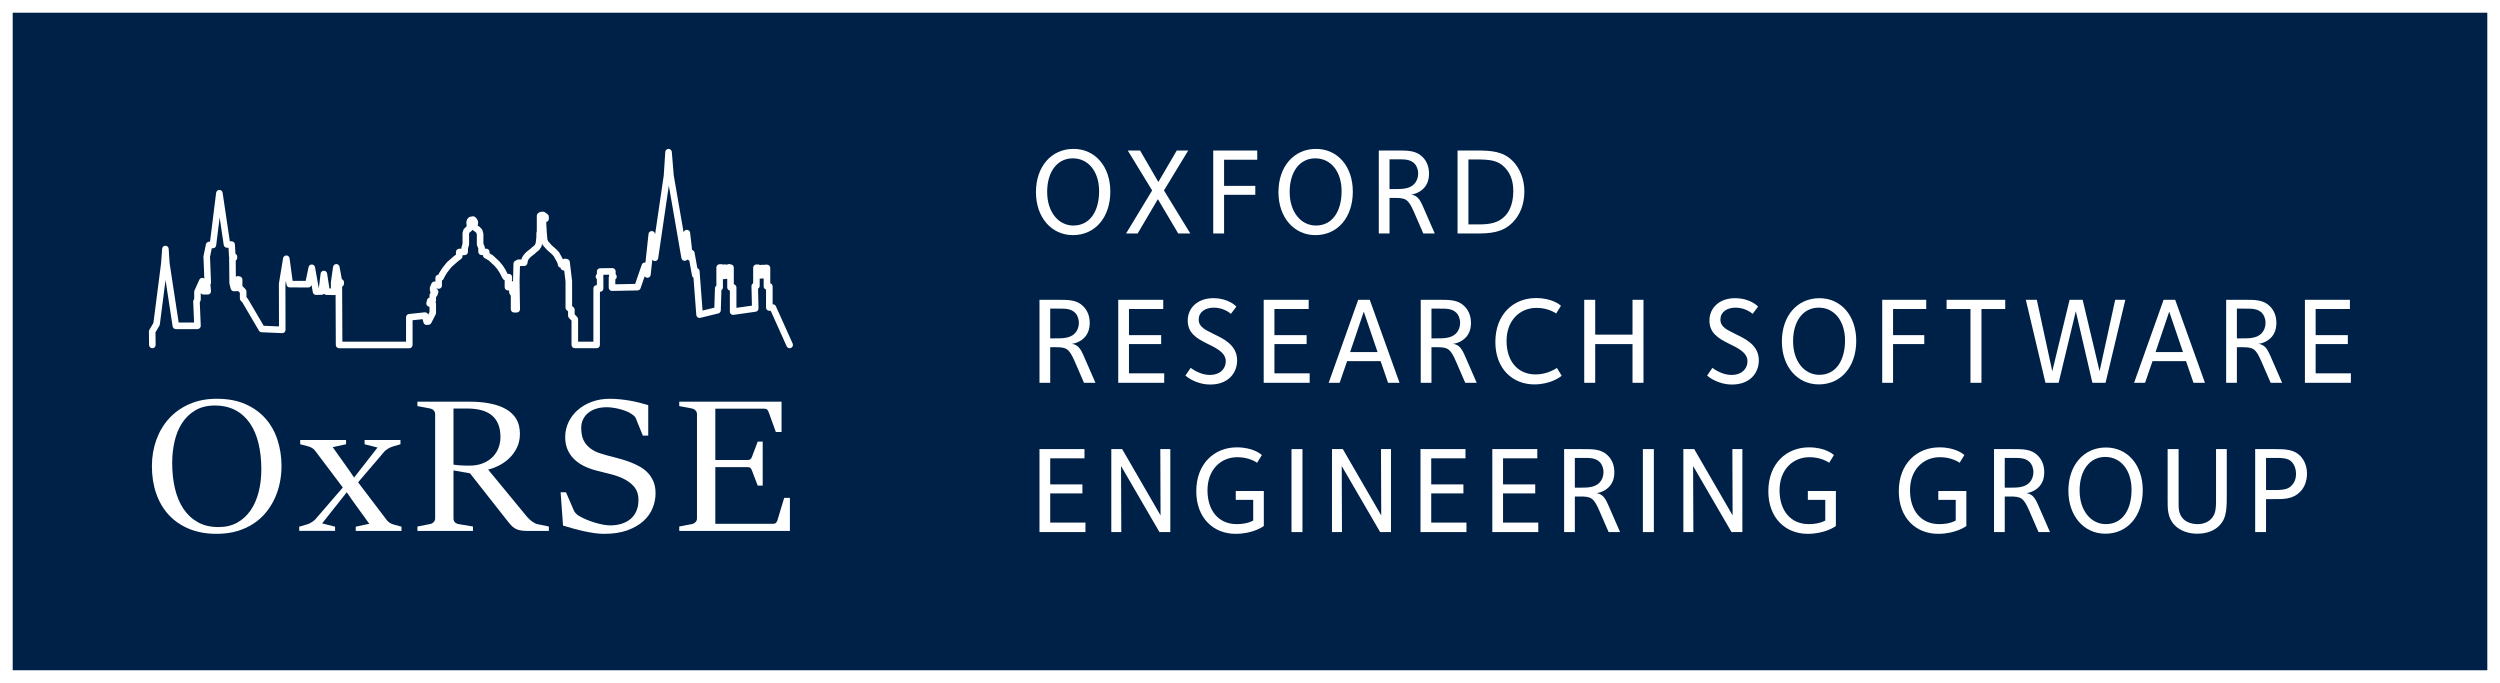 <?xml version="1.0" encoding="UTF-8"?><svg id="Layer_1" xmlns="http://www.w3.org/2000/svg" viewBox="0 0 446.323 121.927"><defs><style>.cls-1{fill:#002147;}.cls-1,.cls-2{stroke-width:0px;}.cls-2{fill:#fff;}</style></defs><rect class="cls-2" width="446.323" height="121.927"/><rect class="cls-1" x="2.267" y="2.268" width="441.789" height="117.391"/><path class="cls-2" d="M191.542,41.975c-3.831,0-6.595-3.177-6.595-7.663,0-4.576,2.743-7.73,6.704-7.73,3.875,0,6.573,3.154,6.573,7.619,0,4.62-2.721,7.775-6.682,7.775ZM191.52,28.269c-2.764,0-4.571,2.377-4.571,5.998,0,3.598,2.025,5.997,4.68,5.997,3.026,0,4.593-2.643,4.593-6.131,0-3.531-1.937-5.864-4.702-5.864Z"/><path class="cls-2" d="M210.349,41.686l-3.635-6.131-3.613,6.131h-2.068l4.658-7.686-4.354-7.13h2.199l3.265,5.62,3.286-5.62h2.046l-4.332,7.13,4.702,7.686h-2.155Z"/><path class="cls-2" d="M218.533,28.514v4.665h5.572v1.599h-5.572v6.908h-1.937v-14.816h7.858v1.643h-5.92Z"/><path class="cls-2" d="M234.836,41.975c-3.831,0-6.595-3.177-6.595-7.663,0-4.576,2.743-7.73,6.704-7.73,3.875,0,6.573,3.154,6.573,7.619,0,4.62-2.721,7.775-6.682,7.775ZM234.814,28.269c-2.764,0-4.571,2.377-4.571,5.998,0,3.598,2.025,5.997,4.68,5.997,3.026,0,4.593-2.643,4.593-6.131,0-3.531-1.937-5.864-4.702-5.864Z"/><path class="cls-2" d="M254.1,41.686l-1.676-3.865c-1.002-2.288-1.48-2.488-3.439-2.488h-.914v6.353h-1.915v-14.816h3.221c1.937,0,3.439-.023,4.614,1.177.718.733,1.132,1.711,1.132,2.954,0,1.022-.283,1.889-.892,2.555-.523.577-1.371,1.066-2.329,1.177.479.022.958.311,1.241.599.435.445.74,1.155,1.132,2.065l1.872,4.288h-2.046ZM252.554,29.224c-.784-.8-1.807-.778-2.982-.778h-1.502v5.309h.675c1.393,0,2.808.044,3.722-.888.457-.466.718-1.155.718-1.866,0-.8-.305-1.443-.631-1.777Z"/><path class="cls-2" d="M270.076,39.687c-1.828,1.866-3.983,1.999-6.682,1.999h-3.178v-14.816h3.2c2.808,0,4.919.11,6.66,1.888,1.285,1.31,2.068,3.265,2.068,5.419,0,2.244-.74,4.155-2.068,5.509ZM268.618,29.868c-1.262-1.288-2.699-1.399-5.202-1.399h-1.262v11.595h1.807c1.937,0,3.504-.222,4.745-1.51.979-1.021,1.458-2.621,1.458-4.421,0-1.51-.326-3.021-1.545-4.265Z"/><path class="cls-2" d="M193.523,68.339l-1.676-3.865c-1.002-2.288-1.48-2.488-3.439-2.488h-.914v6.353h-1.915v-14.816h3.221c1.937,0,3.439-.023,4.614,1.177.718.733,1.132,1.711,1.132,2.954,0,1.022-.283,1.889-.892,2.555-.523.577-1.371,1.066-2.329,1.177.479.022.958.311,1.241.599.435.445.74,1.155,1.132,2.065l1.872,4.288h-2.046ZM191.978,55.878c-.784-.8-1.807-.778-2.982-.778h-1.502v5.309h.675c1.393,0,2.808.044,3.722-.888.457-.466.718-1.155.718-1.866,0-.8-.305-1.443-.631-1.777Z"/><path class="cls-2" d="M199.639,68.339v-14.816h8.032v1.643h-6.116v4.665h5.747v1.599h-5.747v5.22h6.291v1.688h-8.206Z"/><path class="cls-2" d="M216.095,68.65c-2.569,0-4.288-1.422-4.462-1.599l.936-1.377c.261.178,1.676,1.267,3.439,1.267,1.785,0,2.829-1.088,2.829-2.444,0-1.622-1.85-2.421-3.417-3.198-1.85-.911-3.374-1.889-3.374-4.066,0-2.354,1.872-3.998,4.549-3.998,2.678,0,4.005,1.355,4.136,1.51l-.979,1.289c-.174-.156-1.328-1.111-3.026-1.111-1.589,0-2.721.8-2.721,2.132,0,1.4,1.284,1.844,2.721,2.599,1.285.666,4.136,1.755,4.136,4.665,0,2.443-1.763,4.331-4.767,4.331Z"/><path class="cls-2" d="M225.607,68.339v-14.816h8.032v1.643h-6.116v4.665h5.747v1.599h-5.747v5.22h6.291v1.688h-8.206Z"/><path class="cls-2" d="M247.808,68.339l-1.327-3.865h-5.986l-1.328,3.865h-1.959l5.268-14.816h2.068l5.311,14.816h-2.046ZM243.477,55.633l-2.438,7.22h4.897l-2.46-7.22Z"/><path class="cls-2" d="M261.587,68.339l-1.676-3.865c-1.002-2.288-1.48-2.488-3.439-2.488h-.914v6.353h-1.915v-14.816h3.221c1.937,0,3.439-.023,4.614,1.177.718.733,1.132,1.711,1.132,2.954,0,1.022-.283,1.889-.892,2.555-.523.577-1.371,1.066-2.329,1.177.479.022.958.311,1.241.599.435.445.74,1.155,1.132,2.065l1.872,4.288h-2.046ZM260.042,55.878c-.784-.8-1.807-.778-2.982-.778h-1.502v5.309h.675c1.393,0,2.808.044,3.722-.888.457-.466.718-1.155.718-1.866,0-.8-.305-1.443-.631-1.777Z"/><path class="cls-2" d="M273.929,68.628c-3.896,0-6.965-2.799-6.965-7.575,0-4.954,3.243-7.842,7.248-7.842,2.873,0,4.288,1.2,4.462,1.377l-.849,1.377c-.174-.111-1.458-1-3.504-1-2.96,0-5.355,2.2-5.355,5.908,0,3.621,2.003,5.975,5.203,5.975,2.09,0,3.635-1.066,3.787-1.154l.849,1.377c-.152.177-1.937,1.555-4.876,1.555Z"/><path class="cls-2" d="M291.452,68.339v-6.908h-6.661v6.908h-1.959v-14.816h1.959v6.219h6.661v-6.219h1.959v14.816h-1.959Z"/><path class="cls-2" d="M309.235,68.65c-2.569,0-4.288-1.422-4.462-1.599l.936-1.377c.261.178,1.676,1.267,3.439,1.267,1.785,0,2.829-1.088,2.829-2.444,0-1.622-1.85-2.421-3.417-3.198-1.85-.911-3.374-1.889-3.374-4.066,0-2.354,1.872-3.998,4.549-3.998,2.678,0,4.005,1.355,4.136,1.51l-.979,1.289c-.174-.156-1.328-1.111-3.026-1.111-1.589,0-2.721.8-2.721,2.132,0,1.4,1.284,1.844,2.721,2.599,1.285.666,4.136,1.755,4.136,4.665,0,2.443-1.763,4.331-4.767,4.331Z"/><path class="cls-2" d="M324.711,68.628c-3.831,0-6.595-3.177-6.595-7.663,0-4.576,2.743-7.73,6.704-7.73,3.875,0,6.573,3.154,6.573,7.619,0,4.62-2.721,7.775-6.682,7.775ZM324.689,54.923c-2.764,0-4.571,2.377-4.571,5.998,0,3.598,2.025,5.997,4.68,5.997,3.026,0,4.593-2.643,4.593-6.131,0-3.531-1.937-5.864-4.702-5.864Z"/><path class="cls-2" d="M337.967,55.167v4.665h5.572v1.599h-5.572v6.908h-1.937v-14.816h7.858v1.643h-5.92Z"/><path class="cls-2" d="M353.747,55.167v13.172h-1.959v-13.172h-4.266v-1.643h10.47v1.643h-4.245Z"/><path class="cls-2" d="M375.905,68.339h-2.351l-2.96-12.772-3.069,12.772h-2.351l-3.504-14.816h1.959l2.764,12.75,3.091-12.75h2.329l3.026,12.75,2.786-12.75h1.807l-3.527,14.816Z"/><path class="cls-2" d="M391.599,68.339l-1.327-3.865h-5.986l-1.328,3.865h-1.959l5.268-14.816h2.068l5.311,14.816h-2.046ZM387.268,55.633l-2.438,7.22h4.897l-2.46-7.22Z"/><path class="cls-2" d="M405.378,68.339l-1.676-3.865c-1.002-2.288-1.48-2.488-3.439-2.488h-.914v6.353h-1.915v-14.816h3.221c1.937,0,3.439-.023,4.614,1.177.718.733,1.132,1.711,1.132,2.954,0,1.022-.283,1.889-.892,2.555-.523.577-1.371,1.066-2.329,1.177.479.022.958.311,1.241.599.435.445.74,1.155,1.132,2.065l1.872,4.288h-2.046ZM403.833,55.878c-.784-.8-1.807-.778-2.982-.778h-1.502v5.309h.675c1.393,0,2.808.044,3.722-.888.457-.466.718-1.155.718-1.866,0-.8-.305-1.443-.631-1.777Z"/><path class="cls-2" d="M411.495,68.339v-14.816h8.032v1.643h-6.116v4.665h5.747v1.599h-5.747v5.22h6.291v1.688h-8.206Z"/><path class="cls-2" d="M185.578,94.993v-14.816h8.032v1.643h-6.116v4.665h5.747v1.599h-5.747v5.22h6.291v1.688h-8.206Z"/><path class="cls-2" d="M206.996,94.993l-6.856-11.795.043,11.795h-1.784v-14.816h1.937l6.856,11.84-.044-11.84h1.785v14.816h-1.937Z"/><path class="cls-2" d="M220.579,95.303c-3.94,0-7.009-2.821-7.009-7.596,0-4.954,3.243-7.842,7.248-7.842,2.873,0,4.288,1.2,4.462,1.377l-.849,1.377c-.152-.111-1.458-1-3.504-1-2.96,0-5.355,2.2-5.355,5.909,0,3.643,1.981,6.042,5.224,6.042,1.894,0,2.808-.578,2.938-.644v-3.688h-3.112v-1.576h5.006v6.242c-.109.089-1.916,1.399-5.05,1.399Z"/><path class="cls-2" d="M230.57,94.993v-14.816h1.959v14.816h-1.959Z"/><path class="cls-2" d="M246.394,94.993l-6.856-11.795.043,11.795h-1.784v-14.816h1.937l6.856,11.84-.044-11.84h1.785v14.816h-1.937Z"/><path class="cls-2" d="M253.599,94.993v-14.816h8.032v1.643h-6.116v4.665h5.747v1.599h-5.747v5.22h6.291v1.688h-8.206Z"/><path class="cls-2" d="M266.42,94.993v-14.816h8.032v1.643h-6.116v4.665h5.747v1.599h-5.747v5.22h6.291v1.688h-8.206Z"/><path class="cls-2" d="M287.185,94.993l-1.676-3.865c-1.002-2.288-1.48-2.488-3.439-2.488h-.914v6.353h-1.915v-14.816h3.221c1.937,0,3.439-.023,4.614,1.177.718.733,1.132,1.711,1.132,2.954,0,1.022-.283,1.889-.892,2.555-.523.577-1.371,1.066-2.329,1.177.479.022.958.311,1.241.599.435.445.74,1.155,1.132,2.065l1.872,4.288h-2.046ZM285.64,82.531c-.784-.8-1.807-.778-2.982-.778h-1.502v5.309h.675c1.393,0,2.808.044,3.722-.888.457-.466.718-1.155.718-1.866,0-.8-.305-1.443-.631-1.777Z"/><path class="cls-2" d="M293.302,94.993v-14.816h1.959v14.816h-1.959Z"/><path class="cls-2" d="M309.126,94.993l-6.856-11.795.043,11.795h-1.784v-14.816h1.937l6.856,11.84-.044-11.84h1.785v14.816h-1.937Z"/><path class="cls-2" d="M322.708,95.303c-3.94,0-7.009-2.821-7.009-7.596,0-4.954,3.243-7.842,7.248-7.842,2.873,0,4.288,1.2,4.462,1.377l-.849,1.377c-.152-.111-1.458-1-3.504-1-2.96,0-5.354,2.2-5.354,5.909,0,3.643,1.981,6.042,5.224,6.042,1.894,0,2.808-.578,2.938-.644v-3.688h-3.112v-1.576h5.006v6.242c-.109.089-1.916,1.399-5.05,1.399Z"/><path class="cls-2" d="M345.999,95.303c-3.94,0-7.009-2.821-7.009-7.596,0-4.954,3.243-7.842,7.248-7.842,2.873,0,4.288,1.2,4.462,1.377l-.849,1.377c-.152-.111-1.458-1-3.504-1-2.96,0-5.354,2.2-5.354,5.909,0,3.643,1.981,6.042,5.224,6.042,1.894,0,2.808-.578,2.938-.644v-3.688h-3.112v-1.576h5.006v6.242c-.109.089-1.916,1.399-5.05,1.399Z"/><path class="cls-2" d="M363.935,94.993l-1.676-3.865c-1.002-2.288-1.48-2.488-3.439-2.488h-.914v6.353h-1.915v-14.816h3.221c1.937,0,3.439-.023,4.614,1.177.718.733,1.132,1.711,1.132,2.954,0,1.022-.283,1.889-.892,2.555-.523.577-1.371,1.066-2.329,1.177.479.022.958.311,1.241.599.435.445.74,1.155,1.132,2.065l1.872,4.288h-2.046ZM362.39,82.531c-.784-.8-1.807-.778-2.982-.778h-1.502v5.309h.675c1.393,0,2.808.044,3.722-.888.457-.466.718-1.155.718-1.866,0-.8-.305-1.443-.631-1.777Z"/><path class="cls-2" d="M375.863,95.282c-3.831,0-6.595-3.177-6.595-7.663,0-4.576,2.743-7.73,6.704-7.73,3.875,0,6.573,3.154,6.573,7.619,0,4.62-2.721,7.775-6.682,7.775ZM375.842,81.576c-2.764,0-4.571,2.377-4.571,5.998,0,3.598,2.025,5.997,4.68,5.997,3.026,0,4.593-2.643,4.593-6.131,0-3.531-1.937-5.864-4.702-5.864Z"/><path class="cls-2" d="M396.237,93.816c-.805.822-2.068,1.466-3.962,1.466-1.545,0-3.025-.489-4.027-1.51-1.306-1.333-1.262-3.021-1.262-4.488v-9.107h1.959v9.329c0,1.133-.043,2.243.827,3.132.588.599,1.502.933,2.569.933,1.066,0,1.872-.378,2.394-.911.979-1.0.892-2.132.892-4.643v-7.841h1.916v7.53c0,2.755.087,4.687-1.306,6.109Z"/><path class="cls-2" d="M410.668,87.773c-1.393,1.422-2.982,1.333-5.093,1.333h-1.023v5.887h-1.937v-14.816h3.635c1.785,0,3.309.089,4.397,1.199.805.822,1.219,1.955,1.219,3.177,0,1.2-.37,2.377-1.197,3.221ZM409.101,82.42c-.675-.688-1.85-.666-3.004-.666h-1.545v5.731h.979c1.545,0,2.764.045,3.548-.755.501-.511.827-1.133.827-2.199,0-.8-.283-1.577-.805-2.111Z"/><path class="cls-2" d="M38.671,95.304c-1.855,0-3.498-.299-4.929-.895-1.431-.597-2.638-1.429-3.62-2.495-.982-1.066-1.728-2.339-2.237-3.818-.509-1.478-.764-3.1-.764-4.864,0-1.674.264-3.242.791-4.705.527-1.462,1.288-2.738,2.283-3.826.994-1.088,2.207-1.945,3.638-2.571,1.431-.625,3.056-.938,4.875-.938,1.964,0,3.671.321,5.12.963,1.449.642,2.649,1.51,3.601,2.604.952,1.094,1.661,2.369,2.128,3.826.467,1.457.7,3.005.7,4.646,0,.971-.097,1.942-.291,2.914-.194.971-.494,1.903-.9,2.796-.406.893-.921,1.728-1.546,2.504-.625.776-1.367,1.448-2.228,2.018-.861.569-1.84,1.019-2.937,1.348-1.098.329-2.326.494-3.684.494M39.016,94.098c1.273,0,2.386-.265,3.338-.795.952-.53,1.746-1.258,2.383-2.185.637-.926,1.115-2.018,1.437-3.274.321-1.256.482-2.609.482-4.06,0-1.674-.167-3.209-.5-4.605-.334-1.395-.843-2.595-1.528-3.6-.685-1.004-1.549-1.786-2.592-2.344-1.043-.558-2.274-.838-3.692-.838-1.346,0-2.501.285-3.465.854-.964.57-1.752,1.326-2.365,2.269-.612.943-1.061,2.032-1.346,3.265-.285,1.234-.427,2.52-.427,3.86,0,1.641.164,3.159.491,4.555.327,1.395.831,2.604,1.51,3.625.679,1.021,1.537,1.822,2.574,2.402,1.037.581,2.27.871,3.701.871"/><path class="cls-2" d="M53.413,94.031l1.419-.419c.327-.1.624-.243.891-.427.267-.184.455-.338.564-.46l4.911-5.693-4.875-6.48c-.133-.19-.309-.363-.527-.52-.219-.156-.503-.279-.855-.368l-1.346-.352v-.754h8.185v.754l-2.383.519,2.856,4.019.964,1.407,4.184-5.359-2.31-.586v-.754h6.403v.754l-1.419.418c-.328.101-.625.243-.891.427-.267.184-.455.338-.564.46l-4.693,5.492,5.075,6.681c.134.19.309.363.528.519.218.156.503.279.855.368l1.292.351v.754h-8.167v-.754l2.419-.519-3.056-4.219-.964-1.407-4.402,5.559,2.31.586v.754h-6.403v-.754Z"/><path class="cls-2" d="M74.521,93.998l2.31-.452c.242-.056.445-.173.609-.352.164-.178.246-.391.246-.636v-18.62c0-.257-.082-.474-.246-.653-.164-.179-.367-.296-.609-.352l-2.31-.435v-.787h9.204c1.237,0,2.322.078,3.256.235.933.156,1.737.371,2.41.644.673.274,1.231.592,1.674.954.443.363.794.756,1.055,1.181.261.424.443.868.546,1.331.103.463.155.924.155,1.382,0,.949-.185,1.792-.555,2.528-.37.737-.837,1.367-1.401,1.892-.564.525-1.18.952-1.846,1.281-.667.33-1.291.561-1.873.695l6.894,8.372c.109.134.243.276.4.427.158.151.322.29.491.418.169.129.343.24.518.335.176.095.343.159.5.193l2.037.419v.787h-3.838c-.546,0-.998-.039-1.355-.117-.357-.078-.67-.204-.937-.377-.267-.173-.512-.391-.736-.653-.225-.262-.482-.578-.773-.946l-6.439-8.188-2.947-.519v8.573c0,.257.07.469.209.636.14.168.331.285.573.352l2.692.452v.787h-9.913v-.787ZM80.96,82.947c.133.033.321.062.564.084.243.022.503.042.782.058.279.017.549.028.809.034.261.006.476.008.646.008.946,0,1.767-.142,2.465-.427.697-.285,1.276-.661,1.737-1.13.461-.469.807-1.01,1.037-1.624.231-.614.346-1.256.346-1.926,0-.893-.133-1.66-.4-2.303-.267-.642-.652-1.169-1.155-1.582-.503-.413-1.125-.717-1.864-.913-.74-.195-1.583-.293-2.529-.293h-2.437v10.013Z"/><path class="cls-2" d="M100.085,87.886h.964l1.437,3.332c.061.134.179.29.355.469.176.179.33.307.464.385.436.257.909.491,1.419.703.51.212,1.019.394,1.528.544.509.151.994.268,1.455.351.461.084.867.126,1.219.126.764,0,1.458-.1,2.083-.301.624-.201,1.158-.494,1.601-.879.442-.385.782-.859,1.019-1.423.236-.564.355-1.208.355-1.934,0-1.027-.303-1.867-.909-2.52-.606-.653-1.425-1.181-2.456-1.582-.461-.178-.916-.326-1.364-.444-.449-.117-.9-.232-1.355-.343-.455-.111-.909-.226-1.364-.343-.455-.118-.907-.26-1.355-.427-1.358-.503-2.41-1.223-3.156-2.16-.746-.938-1.119-2.076-1.119-3.416,0-.948.2-1.839.6-2.671.4-.831.955-1.557,1.664-2.176.709-.62,1.549-1.105,2.519-1.457.97-.351,2.019-.527,3.147-.527.618,0,1.23.031,1.837.092.606.062,1.201.142,1.782.243.582.1,1.146.22,1.692.36.546.14,1.073.287,1.583.443v5.442h-.964l-1.255-3.098c-.061-.168-.173-.318-.336-.452-.164-.134-.312-.245-.446-.335-.291-.201-.63-.374-1.019-.519-.388-.145-.785-.268-1.192-.368-.406-.1-.803-.176-1.191-.226-.388-.05-.721-.075-1-.075-.716,0-1.355.092-1.919.276-.563.184-1.039.438-1.427.762-.388.324-.689.714-.901,1.172-.212.458-.318.954-.318,1.49,0,.469.048.927.145,1.373.097.446.273.865.527,1.256.255.391.603.751,1.046,1.08.442.329,1.003.605,1.682.829.436.145.87.274,1.3.385.43.111.864.223,1.3.335.437.112.883.235,1.337.369.455.134.931.296,1.428.485.558.212,1.107.466,1.646.762.539.296,1.021.661,1.446,1.097.424.436.767.955,1.028,1.557.261.603.391,1.317.391,2.143,0,.882-.173,1.756-.518,2.621-.346.865-.891,1.638-1.637,2.319-.746.681-1.701,1.233-2.865,1.658-1.164.424-2.559.636-4.184.636-.534,0-1.095-.042-1.683-.126-.588-.083-1.194-.192-1.818-.326-.625-.134-1.258-.29-1.901-.469-.643-.178-1.28-.363-1.91-.553l-.436-5.944Z"/><path class="cls-2" d="M121.266,93.998l2.31-.452c.243-.056.446-.173.609-.352.164-.178.246-.391.246-.636v-18.62c0-.257-.082-.474-.246-.653-.164-.178-.367-.295-.609-.352l-2.31-.435v-.787h18.262v5.409h-1.019l-1.291-3.567c-.061-.168-.146-.307-.255-.419-.109-.111-.272-.168-.491-.168h-8.767v9.159h5.748c.242,0,.418-.05.528-.151.109-.1.194-.228.255-.385l1.037-2.746h.891v7.853h-.891l-1.037-2.712c-.061-.179-.145-.321-.255-.427-.109-.106-.286-.159-.528-.159h-5.748v10.113h10.331c.219,0,.382-.053.491-.159.109-.106.194-.248.255-.427l1.219-4.036h1.019v5.894h-19.754v-.787Z"/><path class="cls-2" d="M140.975,62.163c-.223,0-.436-.128-.534-.345l-2.843-6.326h-.254c-.323,0-.585-.262-.585-.585v-3.218c-.244-.071-.422-.295-.422-.562v-1.403h-.168c-.032,0-.063-.003-.094-.008-.051.015-.105.023-.161.023h-.288v1.297c0,.214-.116.403-.291.506l.08,3.517c.007.297-.21.551-.503.593l-3.946.557c-.167.024-.337-.026-.465-.138-.128-.111-.201-.272-.201-.441v-3.749c-.267-.055-.467-.291-.467-.573v-1.517l-.216-.006c-.025-.001-.049-.003-.072-.007-.073.033-.155.052-.241.052h-.243v1.478c0,.19-.092.368-.248.478l-.018.013-.111,3.609c-.008.263-.191.488-.446.55l-3.208.783c-.168.041-.344.006-.482-.095-.139-.101-.227-.258-.24-.429l-.502-6.616c-.133-.085-.229-.224-.259-.388l-.491-2.714c-.008-.001-.016-.002-.024-.003-.132-.019-.249-.08-.337-.171-.102.138-.264.228-.446.236-.289.013-.55-.195-.6-.485l-2.242-12.934-1.904,12.964c-.042.288-.289.5-.579.5h-.003c-.19-.001-.36-.093-.467-.236l-.289,2.696c-.03.276-.25.494-.527.52-.221.022-.429-.085-.545-.264l-.733,2.131c-.08.232-.296.39-.542.395l-4.548.09c-.167.006-.309-.057-.421-.167-.112-.11-.176-.261-.176-.418v-1.777c0-.091.021-.179.06-.259v-.278l-1.014.014v.221c0,.057-.008.113-.024.166.016.053.024.109.024.166v1.898c0,.158-.063.309-.176.419-.113.11-.267.171-.423.166l-.018-.001v9.491c0,.323-.262.585-.585.585h-3.9c-.323,0-.585-.262-.585-.585v-4.344l-.456-.478c-.104-.109-.161-.253-.161-.404v-.78l-.241-.201c-.134-.111-.211-.276-.211-.45v-4.664l-.235-1.971-.015.002c-.164.019-.332-.033-.457-.144-.105-.093-.172-.22-.191-.357-.11-.019-.214-.069-.298-.147-.12-.111-.189-.267-.189-.43v-.062l-.115-.315-.604-1.098-.326-.351-.845-.743c-.022-.018-.042-.039-.061-.061l-.668-.756c-.036-.04-.066-.084-.09-.132l-.083-.167-.106.424c-.017.068-.046.133-.086.191l-.301.436c-.036.052-.08.098-.13.136l-.334.25-.291.278c-.014.013-.028.025-.043.037l-.735.577-.294.306-.209.324-.099.521c-.052.273-.288.472-.566.476l-.766.011-.069,2.721.08,4.98c.002.157-.059.308-.168.419s-.26.175-.417.175h-.474c-.323,0-.585-.262-.585-.585v-2.415l-.212-.33c-.061-.094-.093-.204-.093-.317v-.287l-.23-.009c-.314-.013-.561-.271-.561-.585v-1.231c-.128-.044-.238-.131-.31-.25l-.192-.316c-.008-.013-.015-.026-.022-.039l-.359-.707-.417-.646-.508-.611-1.049-.976-.721-.407c-.184-.104-.297-.298-.297-.509v-.026l-.274-.011c-.314-.013-.561-.271-.561-.585v-.604l-.213-.5c-.031-.073-.047-.151-.047-.229v-1.726l-.086-.305-.182-.195-.303-.199c-.025-.017-.049-.035-.072-.056l-.133-.12c-.04.093-.104.175-.188.236l-.224.166-.145.145-.049.171v1.838c0,.053-.007.105-.021.156l-.182.657v.576c0,.315-.25.574-.565.585l-.407.014v.192c0,.185-.087.359-.235.469l-.556.414-1.124.984-.408.502-.392.509-.399.63-.28.561c-.06.12-.158.214-.277.269v.881c0,.172-.076.335-.207.446-.131.111-.305.159-.474.131l-.295-.049-.02.047 0.0.002.075.044c.242.142.348.436.254.701l-.151.422c-.037.105-.104.197-.192.265l-.045.035v.617c0,.11-.03.213-.083.301.053.088.083.192.083.301v1.627c0,.092-.022.183-.064.266l-.783,1.536c-.09.178-.265.297-.463.317l-.301.03c-.288.027-.546-.152-.622-.426l-.169-.606-1.785.192v4.414c0,.323-.262.585-.585.585h-12.535c-.322,0-.584-.261-.585-.583l-.039-8.966c-.084.041-.177.065-.272.061l-1.345-.03c-.172-.004-.327-.082-.432-.205-.104.11-.25.178-.411.182l-1.017.023c-.286.006-.538-.198-.589-.482l-.233-1.302c-.062.264-.298.452-.57.452h-.002l-3.321-.011c-.292-.001-.539-.217-.578-.507l-.09-.665-.098.592.02,8.159c0.0.16-.065.313-.18.424-.115.111-.272.171-.431.162l-3.659-.158c-.199-.009-.379-.117-.479-.288l-2.949-5.026-.294-.314c-.102-.108-.158-.251-.158-.4v-1.005l-.31-.32c-.032.007-.066.011-.1.012l-.632.023c-.272.01-.519-.173-.588-.439l-.226-.881c-.012-.045-.018-.092-.018-.139l-.045-4.36c-.001-.057.007-.112.022-.166-.025-.06-.04-.126-.044-.194l-.084-1.584-.296-.008c-.284-.008-.521-.218-.563-.499l-.727-4.906-.621,4.983c-.037.293-.286.513-.581.513h-.201l-.318,1.542.178,4.56c.004.091-.014.182-.052.265l-.05.109.1,1.157c.014.163-.041.325-.152.446-.111.121-.267.19-.431.19h-.745c-.212,0-.396-.112-.499-.28v1.163c0,.086-.019.171-.056.249l-.12.254.175,4.171c.007.159-.052.314-.162.429-.11.115-.263.18-.422.18h-3.863c-.289,0-.535-.211-.578-.497l-1.262-8.271-1.02,7.941c-.01.079-.036.155-.077.223l-.7,1.184.026,2.246c.004.323-.255.588-.578.592-.319-.007-.588-.256-.592-.579l-.028-2.41c-.001-.107.027-.212.081-.304l.722-1.222,1.368-10.648.191-2.597c.022-.307.27-.55.586-.542.307.001.561.24.581.547l.168,2.584,1.615,10.581h2.75l-.155-3.705c-.004-.094.015-.188.055-.274l.125-.266v-1.247c0-.083.018-.165.052-.241l.858-1.898c.102-.226.337-.361.582-.342.116.01.222.053.31.121l-.152-3.897c-.002-.047.002-.095.012-.141l.429-2.078c.056-.272.295-.467.573-.467h.161l1.088-8.727c.036-.29.281-.509.574-.513.298-0.0.543.21.585.499l1.284,8.663.345.009c.305.008.552.249.568.554l.089,1.679c.191.098.318.296.318.521v.203c0,.2-.102.384-.267.491l.03,2.9c.008-.006.015-.012.023-.018.137-.103.312-.141.48-.104l.203.045c.268.059.458.297.458.571v1.141l.558.575c.106.109.165.255.165.407v1.011l.18.192c.03.032.056.067.078.104l2.821,4.808,2.73.118-.018-7.595c0-.032.003-.065.008-.097l.743-4.488c.047-.286.289-.488.586-.49.29.004.532.22.571.507l.542,4.024,2.334.008.519-2.463c.058-.274.293-.465.582-.464.28.004.518.207.567.482l.673,3.769.008-0.0.316-2.621c.035-.29.278-.51.571-.515.3-.013.543.206.588.494l.417,2.664.257.006v-1.058c0-.028.002-.055.006-.082l.384-2.711c.04-.284.28-.497.567-.503.285-.015.535.197.588.478l.41,2.221c.074.026.143.068.202.122.119.111.188.266.188.429v.248c0,.162-.067.317-.185.427-.045.042-.096.077-.151.102l.043,9.827h11.367v-4.355c0-.299.226-.55.522-.582l2.801-.301c.288-.031.549.149.626.424l.237-.465v-.959l-.049-.005c-.169-.018-.321-.108-.418-.247-.097-.139-.129-.313-.088-.477l.121-.482c.054-.214.223-.378.434-.428v-.394c0-.178.081-.346.219-.457-.078-.092-.126-.208-.135-.332l-.034-.452c-.007-.094.009-.189.047-.276l.259-.599c.107-.247.369-.389.633-.344l.064.011v-.653c0-.279.197-.519.47-.574l.059-.012.165-.331c.009-.018.019-.035.029-.052l.429-.678c.01-.015.02-.03.031-.044l.418-.542.45-.554c.022-.027.046-.052.073-.075l1.167-1.022c.013-.011.026-.022.039-.032l.341-.254v-.463c0-.315.25-.574.565-.585l.406-.014v-.09c0-.053.007-.105.021-.156l.182-.657v-1.841c0-.054.008-.109.023-.161l.113-.395c.027-.096.078-.183.149-.253l.283-.282c.02-.02.043-.039.066-.057l.056-.042.049-.226-.055-.443c-.009-.072-.005-.144.013-.214l.068-.271c.022-.09.066-.172.126-.242l.147-.169c.085-.098.2-.165.327-.19l.395-.079c.193-.039.391.022.529.16l.192.192c.047.047.085.102.114.161l.124.259c.038.079.057.165.057.253v.248c0,.063-.01.126-.03.185l-.057.17.297.195c.039.026.075.056.106.09l.327.35c.064.068.11.151.136.24l.147.52c.015.052.022.105.022.159v1.688l.213.5c.031.072.047.15.047.229v.161l.274.011c.314.013.561.271.561.585v.246l.482.272c.039.022.075.049.109.079l1.134,1.054c.018.017.034.034.05.053l.553.666c.015.018.029.037.042.057l.452.7c.011.017.021.035.03.052l.372.73h.224c.323,0,.585.262.585.585v.407c0,.097-.024.189-.066.269.085.022.163.062.229.118l-.001-.062.08-3.142c.005-.207.12-.396.301-.497l.305-.169c.084-.047.179-.072.275-.074l.551-.008.031-.164c.014-.074.042-.145.083-.207l.301-.467c.02-.032.044-.061.07-.088l.362-.377c.019-.02.039-.038.061-.055l.746-.585.295-.282c.017-.016.034-.031.053-.044l.285-.214.187-.271.085-.339.098-.923v-.647c0-.048.006-.096.018-.142l.058-.231v-2.759c0-.196.098-.379.261-.487l.181-.121c.082-.054.176-.087.273-.096l.346-.03c.151-.013.299.032.416.126l.136.109.286.2c.157.109.25.288.25.479v.362c0,.277-.194.515-.463.572l.026.686.074,1.175.11,1.291.155.309.605.687.849.748c.013.012.026.024.038.037l.392.422c.032.034.059.072.082.112l.638,1.16.103-.011c.008-.001.017-.001.025-.002.129-.073.283-.096.43-.059l.241.06c.235.059.41.257.439.498l.407,3.404c.003.023.004.046.004.069v4.425l.241.201c.133.111.211.276.211.45v.82l.455.478c.104.109.162.253.162.404v3.993h2.73v-9.505c0-.158.064-.309.177-.419.113-.11.264-.171.423-.166l.018 0v-1.067l-.053-.057c-.126-.135-.181-.321-.148-.503.025-.137.097-.259.202-.346v-.454c0-.32.257-.58.577-.585l2.184-.03c.151.003.308.059.419.169.111.11.174.26.174.416v.512c.094.083.16.196.185.324.044.226-.048.458-.237.591l-.008.006v.877l3.543-.07,1.177-3.424c.081-.237.304-.395.553-.395.004,0,.007,0,.011 0.0.032.001.064.004.095.01l.547-5.104c.031-.294.277-.518.573-.523h.008c.292,0,.54.216.58.506l.013.097,1.55-10.561.269-4.163c.02-.306.272-.545.579-.547h.005c.304,0,.558.233.583.537l.344,4.191,1.766,10.188c.052-.269.287-.47.567-.474h.007c.297,0,.547.223.582.518l.355,3.083c.222.054.396.235.437.465l.504,2.789c.216.075.374.272.392.509l.535,7.053,2.105-.514.107-3.456c.006-.183.097-.354.247-.46l.008-.006v-3.251c0-.323.262-.585.585-.585h.316c.104,0,.202.027.287.075.087-.036.183-.052.278-.042l.331.03c.035.003.069.009.101.018.133-.097.302-.133.463-.099l.286.06c.271.057.465.296.465.573v2.966c.267.055.467.291.467.573v3.634l2.764-.39-.078-3.471c-.005-.223.116-.422.301-.525v-2.771c0-.323.262-.585.585-.585h.301c.127,0,.244.04.339.108.072-.031.15-.048.233-.048h.256c.06,0,.118.009.172.025.076-.036.16-.056.25-.056h.331c.323,0,.585.262.585.585v2.736c.244.071.422.295.422.562v3.195h.047c.23,0,.439.135.534.345l2.999,6.672c.133.295.001.641-.294.773-.078.035-.159.051-.24.051"/></svg>
